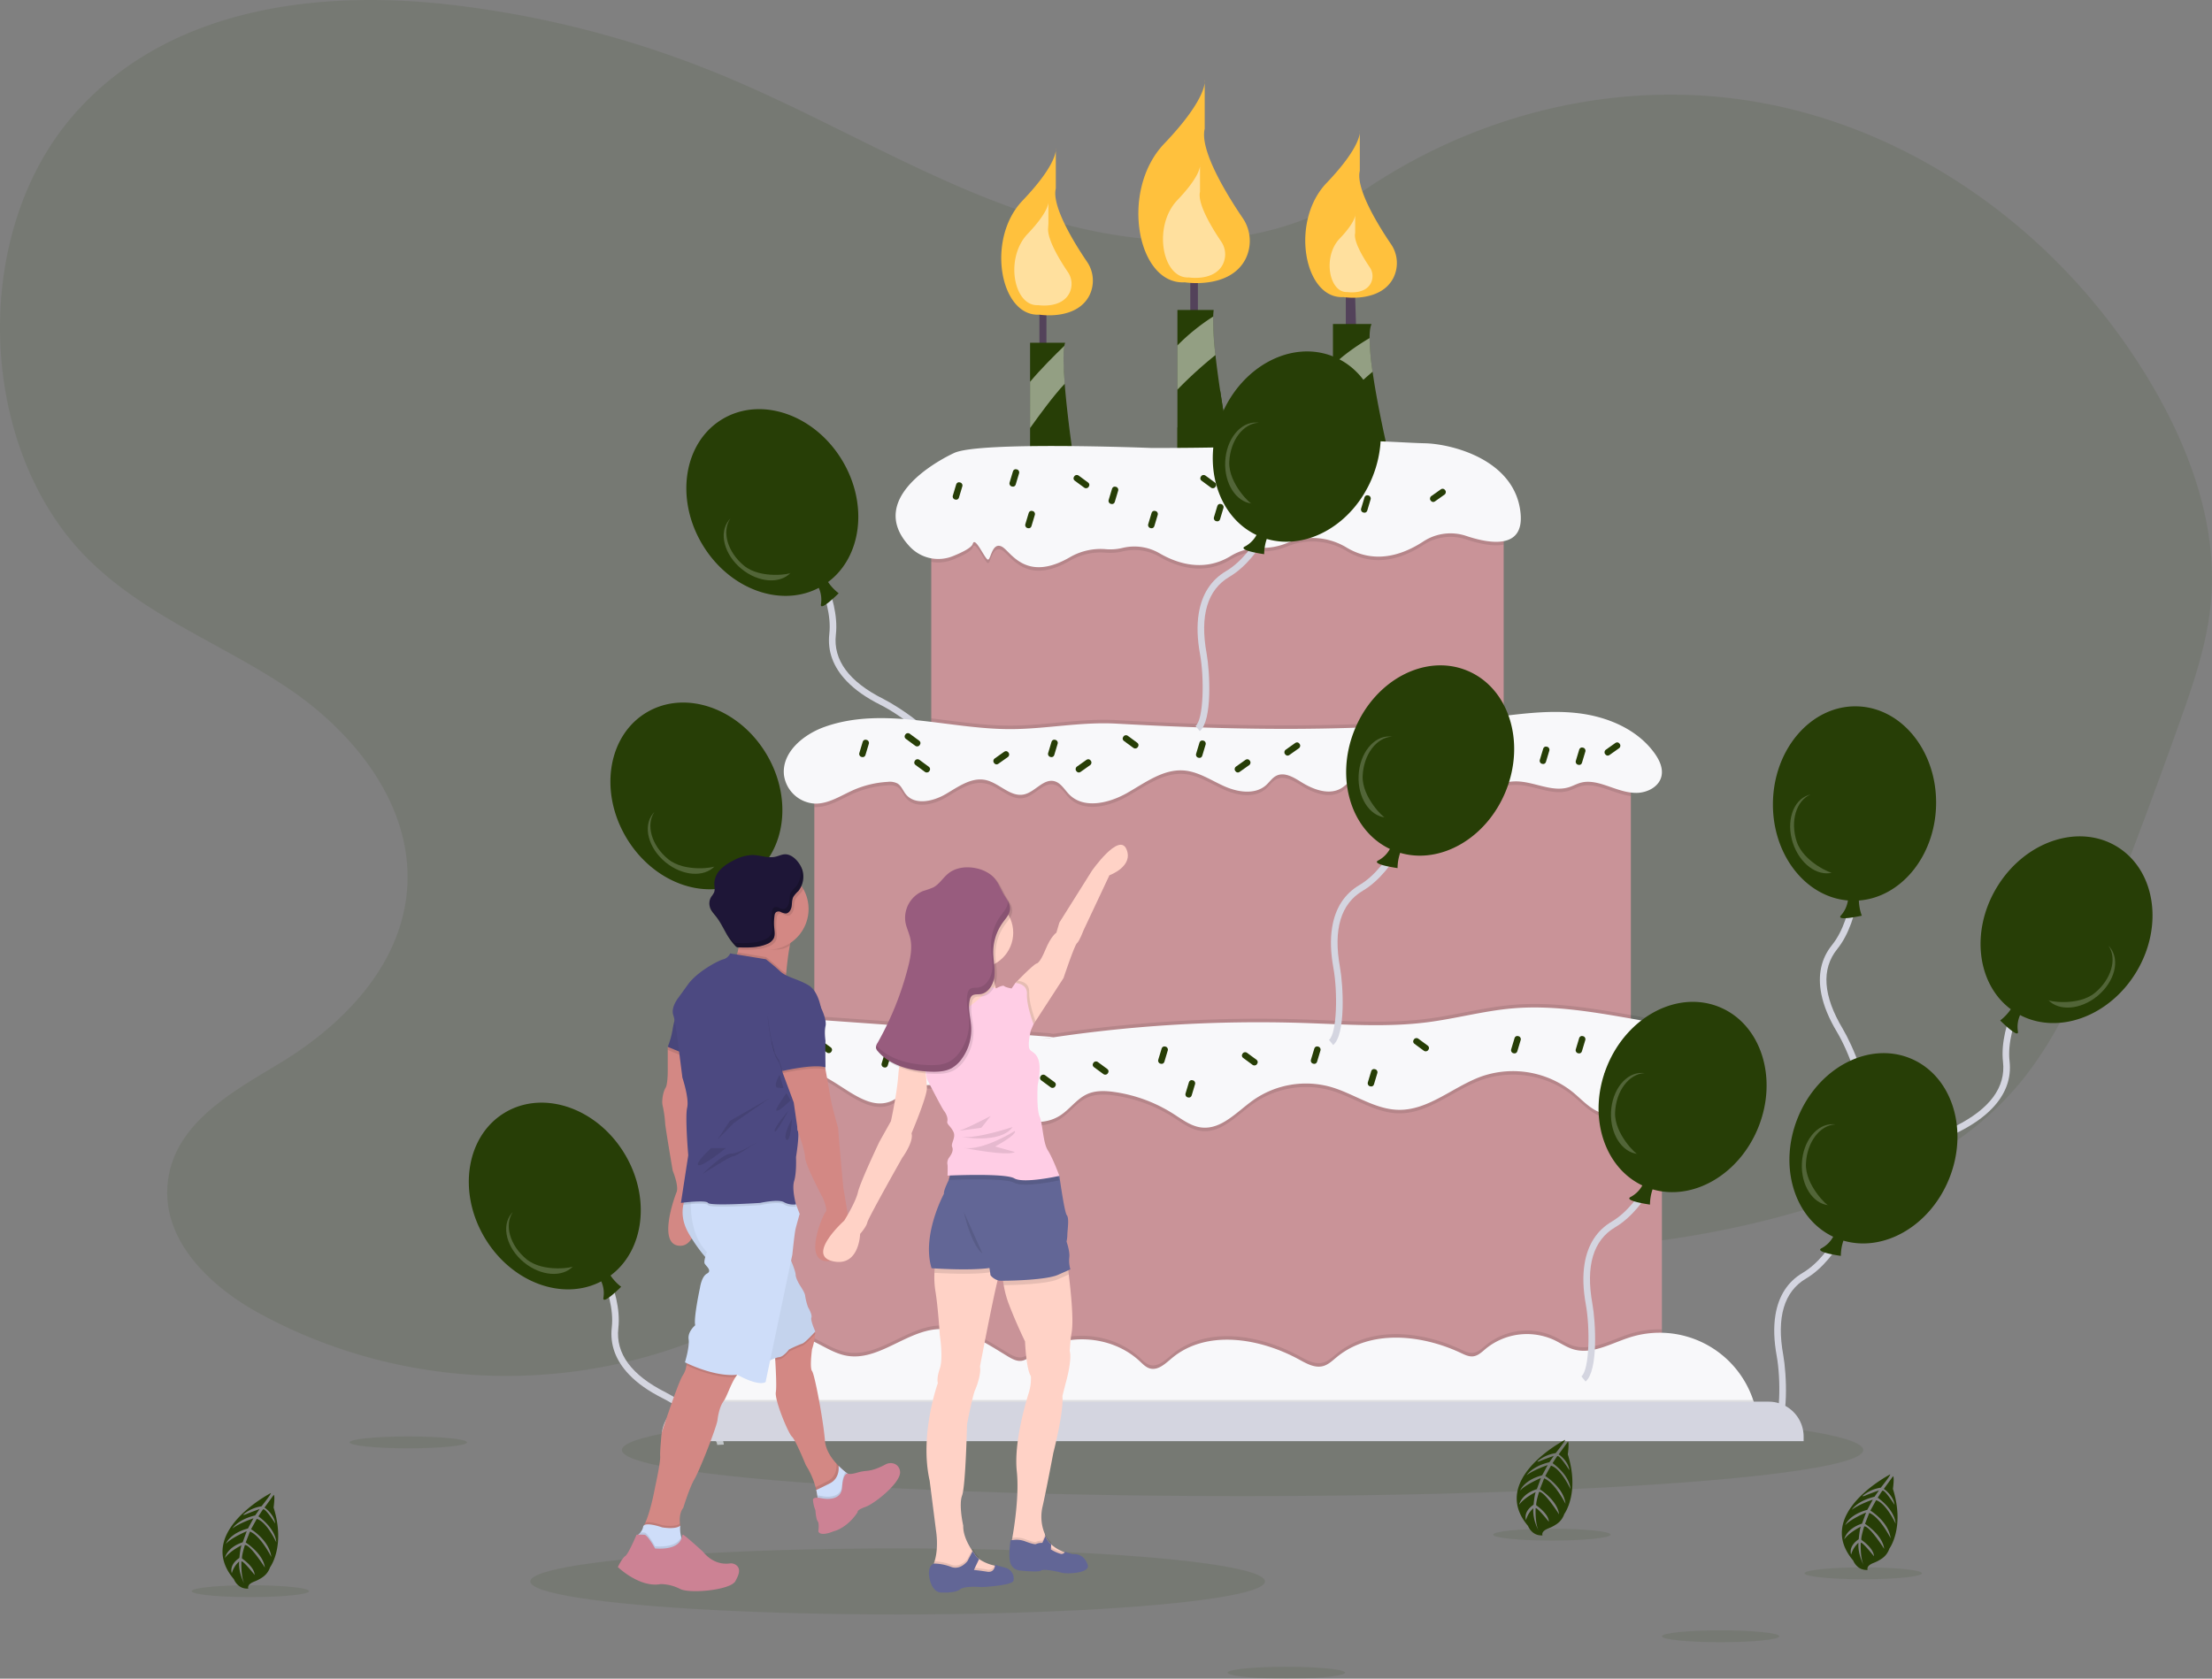 <svg id="b1da7443-2b43-4a55-9b6b-835488f8f109" data-name="Layer 1" xmlns="http://www.w3.org/2000/svg" width="1077.87" height="818.139" viewBox="0 0 1077.87 818.139"><rect x="0" y="0" width="1077.87" height="818.139" fill="#808080" stroke="none"/><title>Birthday cake</title><path d="M724.889,132.773C678.637,165.157,618.647,163.061,566.076,146.213S465.219,99.367,413.99,78.046A494.187,494.187,0,0,0,280.381,43.212c-65.277-7.468-138.178,1.629-183.663,53.981C46.067,155.489,49.956,260.64,104.742,314.161c27.865,27.222,64.354,40.58,96.176,61.836s61.278,56.545,58.568,97.57c-2.509,37.979-31.677,67.12-61.86,85.404-23.33,14.132-52.065,29.566-54.877,58.835-2.721,28.321,21.438,50.512,44.508,63.133,75.262,41.172,167.99,40.776,242.964-1.038,26.751-14.919,51.338-34.756,79.391-46.384,73.65-30.527,154.808.204,232.796,11.44A465.439,465.439,0,0,0,940.41,630.544c38.623-11.408,77.389-28.848,104.522-61.338,19.565-23.429,31.754-53.077,43.198-82.357q18.304-46.837,35.189-94.334c6.757-19.008,13.406-38.385,15.151-58.72,3.163-36.856-10.159-73.281-28.301-104.385C1067.098,155.568,994.559,103.644,916.041,90.453s-161.713,12.571-222.643,68.942" transform="translate(-61.065 -40.93)" fill="#273e06" opacity="0.1"/><path d="M969.203,578.98l-2.788-1.612c2.606-4.506-4.388-23.686-10.162-33.344-4.006-6.701-6.518-12.792-7.682-18.623-1.853-9.284-.093-17.334,5.232-23.925,11.047-13.674,10.952-39.778,10.949-40.04l3.22-.029c.01,1.117.113,27.514-11.665,42.093-7.829,9.691-6.917,22.769,2.709,38.873C963.554,549.961,973.245,571.993,969.203,578.98Z" transform="translate(-61.065 -40.93)" fill="#d4d5e0"/><path d="M1004.477,433.66c.731-26.153-16.468-47.851-38.415-48.464s-40.331,20.091-41.061,46.244c-.709,25.393,15.484,46.584,36.514,48.356a13.887,13.887,0,0,1-3.258,7.15c-3.188,3.256,10.028.28,10.028.28a23.479,23.479,0,0,1-1.425-7.404C987.254,478.312,1003.785,458.432,1004.477,433.66Z" transform="translate(-61.065 -40.93)" fill="#273e06"/><path d="M936.574,451.12c-3.25-9.952-.253-19.945,6.689-22.945-.321.073-.641.16-.958.263-7.599,2.482-11.01,12.913-7.618,23.298,3.293,10.084,11.788,16.417,19.235,14.505C954.073,467.031,939.861,461.187,936.574,451.12Z" transform="translate(-61.065 -40.93)" fill="#fff" opacity="0.2"/><path d="M985.7,615.216l3.217.136c.219-5.2,16.414-17.63,26.469-22.681,6.976-3.504,12.366-7.295,16.477-11.591,6.546-6.839,9.381-14.576,8.426-22.996-1.982-17.467,12.108-39.441,12.25-39.661l-2.701-1.752c-.608.937-14.862,23.155-12.748,41.777,1.405,12.378-6.383,22.925-23.148,31.346C1006.041,593.761,986.041,607.15,985.7,615.216Z" transform="translate(-61.065 -40.93)" fill="#d4d5e0"/><path d="M1033.929,473.666c13.419-22.459,39.577-31.537,58.424-20.276s23.248,38.597,9.828,61.057c-13.029,21.807-38.067,30.997-56.762,21.205a13.887,13.887,0,0,0-1.088,7.782c.943,4.459-8.612-5.145-8.612-5.145a23.479,23.479,0,0,0,5.176-5.483C1024.497,520.586,1021.218,494.94,1033.929,473.666Z" transform="translate(-61.065 -40.93)" fill="#273e06"/><path d="M1081.854,524.842c8.084-6.653,10.918-16.693,6.67-22.951.232.234.455.478.667.736,5.08,6.172,2.36,16.804-6.076,23.747-8.191,6.741-18.757,7.525-24.014,1.916C1058.549,528.875,1073.677,531.572,1081.854,524.842Z" transform="translate(-61.065 -40.93)" fill="#fff" opacity="0.2"/><path d="M413.762,745.008l-3.217.136c-.219-5.2-16.414-17.63-26.469-22.681-6.976-3.504-12.366-7.295-16.477-11.591-6.546-6.839-9.381-14.576-8.426-22.996,1.982-17.467-12.108-39.441-12.25-39.661l2.701-1.752c.608.937,14.862,23.155,12.748,41.777-1.405,12.378,6.383,22.925,23.148,31.346C393.421,723.554,413.422,736.943,413.762,745.008Z" transform="translate(-61.065 -40.93)" fill="#d4d5e0"/><path d="M365.533,603.458c-13.419-22.459-39.577-31.537-58.424-20.276s-23.248,38.597-9.828,61.057c13.029,21.807,38.067,30.997,56.762,21.205a13.887,13.887,0,0,1,1.088,7.782c-.943,4.459,8.612-5.145,8.612-5.145a23.479,23.479,0,0,1-5.176-5.483C374.965,650.378,378.244,624.732,365.533,603.458Z" transform="translate(-61.065 -40.93)" fill="#273e06"/><path d="M317.609,654.634c-8.084-6.653-10.918-16.693-6.67-22.951-.232.234-.455.478-.667.736-5.08,6.172-2.36,16.804,6.076,23.747,8.191,6.741,18.757,7.525,24.014,1.916C340.914,658.668,325.785,661.364,317.609,654.634Z" transform="translate(-61.065 -40.93)" fill="#fff" opacity="0.2"/><path d="M519.762,407.008l-3.217.136c-.219-5.2-16.414-17.63-26.469-22.681-6.976-3.504-12.366-7.295-16.477-11.591-6.546-6.839-9.381-14.576-8.426-22.996,1.982-17.467-12.108-39.441-12.25-39.661l2.701-1.752c.608.937,14.862,23.155,12.748,41.777-1.405,12.378,6.383,22.925,23.148,31.346C499.421,385.554,519.422,398.943,519.762,407.008Z" transform="translate(-61.065 -40.93)" fill="#d4d5e0"/><path d="M471.533,265.458c-13.419-22.459-39.577-31.537-58.424-20.276s-23.248,38.597-9.828,61.057c13.029,21.807,38.067,30.997,56.762,21.205a13.887,13.887,0,0,1,1.088,7.782c-.943,4.459,8.612-5.145,8.612-5.145a23.479,23.479,0,0,1-5.176-5.483C480.965,312.378,484.244,286.732,471.533,265.458Z" transform="translate(-61.065 -40.93)" fill="#273e06"/><path d="M423.609,316.634c-8.084-6.653-10.918-16.693-6.67-22.951-.232.234-.455.478-.667.736-5.08,6.172-2.36,16.804,6.076,23.747,8.191,6.741,18.757,7.525,24.014,1.916C446.914,320.668,431.785,323.364,423.609,316.634Z" transform="translate(-61.065 -40.93)" fill="#fff" opacity="0.2"/><path d="M482.762,550.008l-3.217.136c-.219-5.2-16.414-17.63-26.469-22.681-6.976-3.504-12.366-7.295-16.477-11.591-6.546-6.839-9.381-14.576-8.426-22.996,1.982-17.467-12.108-39.441-12.25-39.661l2.701-1.752c.608.937,14.862,23.155,12.748,41.777-1.405,12.378,6.383,22.925,23.148,31.346C462.421,528.554,482.422,541.943,482.762,550.008Z" transform="translate(-61.065 -40.93)" fill="#d4d5e0"/><path d="M434.533,408.458c-13.419-22.459-39.577-31.537-58.424-20.276s-23.248,38.597-9.828,61.057c13.029,21.807,38.067,30.997,56.762,21.205a13.887,13.887,0,0,1,1.088,7.782c-.943,4.459,8.612-5.145,8.612-5.145a23.479,23.479,0,0,1-5.176-5.483C443.965,455.378,447.244,429.732,434.533,408.458Z" transform="translate(-61.065 -40.93)" fill="#273e06"/><path d="M386.609,459.634c-8.084-6.653-10.918-16.693-6.67-22.951-.232.234-.455.478-.667.736-5.08,6.172-2.36,16.804,6.076,23.747,8.191,6.741,18.757,7.525,24.014,1.916C409.914,463.668,394.785,466.364,386.609,459.634Z" transform="translate(-61.065 -40.93)" fill="#fff" opacity="0.2"/><path d="M926.695,739.255l-2.044-2.489c4.023-3.303,4.213-23.717,2.201-34.788-1.396-7.681-1.608-14.267-.649-20.135,1.527-9.343,6.003-16.261,13.305-20.562C954.655,652.36,963.737,627.887,963.827,627.641l3.025,1.104c-.383,1.049-9.561,25.799-25.71,35.311-10.734,6.322-14.476,18.887-11.121,37.346C931.601,710.101,932.933,734.133,926.695,739.255Z" transform="translate(-61.065 -40.93)" fill="#d4d5e0"/><path d="M1010.777,615.592c9.873-24.229,1.394-50.587-18.939-58.871s-44.818,4.64-54.691,28.869c-9.586,23.525-1.87,49.055,17.197,58.102a13.887,13.887,0,0,1-5.563,5.55c-4.129,1.928,9.29,3.786,9.29,3.786a23.479,23.479,0,0,1,1.268-7.433C978.964,651.346,1001.425,638.542,1010.777,615.592Z" transform="translate(-61.065 -40.93)" fill="#273e06"/><path d="M941.068,608.082c.454-10.46,6.771-18.762,14.325-19.132-.326-.045-.656-.076-.989-.09-7.986-.346-14.844,8.221-15.318,19.136-.46,10.598,5.269,19.512,12.912,20.338C951.862,629.127,940.609,618.662,941.068,608.082Z" transform="translate(-61.065 -40.93)" fill="#fff" opacity="0.2"/><ellipse cx="605.483" cy="706.711" rx="302.444" ry="22.476" fill="#273e06" opacity="0.1"/><polygon points="580.006 121.167 580.006 156.496 583.71 156.496 583.71 119.458 580.006 121.167" fill="#53425a"/><polygon points="655.792 130.569 655.792 163.334 660.921 163.334 659.781 126.865 655.792 130.569" fill="#53425a"/><polygon points="509.919 136.837 506.5 140.541 506.5 172.451 509.919 172.451 509.919 136.837" fill="#53425a"/><path d="M585.229,271.785H563.006V207.971h17.095a8.56,8.56,0,0,0-.393,1.513c-.667,3.667-.462,10.582.162,18.505C581.357,246.981,585.229,271.785,585.229,271.785Z" transform="translate(-61.065 -40.93)" fill="#273e06"/><path d="M662.727,271.785l-27.924,3.419V192.013h17.667c-.12.94-.197,2.009-.239,3.197a140.553,140.553,0,0,0,1.103,18.778c.598,5.419,1.385,11.24,2.248,17.026.667,4.487,1.385,8.949,2.094,13.197C660.24,259.451,662.727,271.785,662.727,271.785Z" transform="translate(-61.065 -40.93)" fill="#273e06"/><path d="M737.943,263.238l-27.351,2.282v-66.669h18.804c-.667,1.419-.957,3.812-.966,6.855a122.576,122.576,0,0,0,1.47,16.419C732.567,240.801,737.943,263.238,737.943,263.238Z" transform="translate(-61.065 -40.93)" fill="#273e06"/><path d="M575.542,113.093s1.709,6.838-16.24,25.642-10.827,56.697,8.262,55.557c0,0,17.845,2.944,24.265-9.205a16.268,16.268,0,0,0-1.139-16.669c-5.899-8.687-17.276-26.943-15.148-35.666Z" transform="translate(-61.065 -40.93)" fill="#ffc13d"/><path d="M571.933,138.935s1.068,4.271-10.143,16.016-6.762,35.413,5.161,34.701c0,0,11.395,1.88,15.287-6.006a10.182,10.182,0,0,0-.855-10.174c-3.482-5.13-9.995-15.563-9.595-21.293.063-.896.146-1.79.146-2.687Z" transform="translate(-61.065 -40.93)" fill="#fff" opacity="0.5"/><path d="M723.679,104.517s1.709,6.838-16.24,25.642-10.827,56.697,8.262,55.557c0,0,17.845,2.944,24.265-9.205a16.268,16.268,0,0,0-1.139-16.669c-5.899-8.687-17.276-26.943-15.148-35.666Z" transform="translate(-61.065 -40.93)" fill="#ffc13d"/><path d="M721.414,145.274s.8,3.2-7.6,12.001-5.067,26.535,3.867,26.002c0,0,8.352,1.378,11.356-4.308a7.614,7.614,0,0,0-.533-7.802c-2.761-4.066-8.085-12.61-7.09-16.692Z" transform="translate(-61.065 -40.93)" fill="#fff" opacity="0.5"/><path d="M648.1,79.787s2.079,8.315-19.748,31.181-13.165,68.944,10.047,67.558c0,0,21.7,3.579,29.506-11.194a19.782,19.782,0,0,0-1.385-20.27c-7.173-10.563-21.008-32.762-18.42-43.37Z" transform="translate(-61.065 -40.93)" fill="#ffc13d"/><path d="M645.812,121.059s1.16,4.639-11.018,17.396-7.345,38.465,5.605,37.692c0,0,12.107,1.997,16.462-6.245a11.037,11.037,0,0,0-.773-11.309c-4.002-5.893-11.721-18.279-10.277-24.197Z" transform="translate(-61.065 -40.93)" fill="#fff" opacity="0.5"/><path d="M579.87,227.989c-5.222,5.496-12.436,15.334-16.864,21.565V227.006c4.881-5.881,11.872-12.864,16.701-17.522C579.041,213.151,579.246,220.065,579.87,227.989Z" transform="translate(-61.065 -40.93)" fill="#fff" opacity="0.5"/><path d="M653.334,213.988a199.173,199.173,0,0,0-18.531,16.855v-21.556a99.762,99.762,0,0,1,17.428-14.077A140.553,140.553,0,0,0,653.334,213.988Z" transform="translate(-61.065 -40.93)" fill="#fff" opacity="0.5"/><path d="M657.676,244.211c-6.864,6.017-16.308,14.573-22.873,20.539V249.323c6.855-6.308,15.24-13.573,20.778-18.308C656.248,235.502,656.966,239.963,657.676,244.211Z" transform="translate(-61.065 -40.93)" fill="#273e06"/><path d="M729.9,222.125c-6.59,5.522-14.231,13.112-19.308,18.334V218.963c5.393-5.368,12.547-10.111,17.838-13.257A122.576,122.576,0,0,0,729.9,222.125Z" transform="translate(-61.065 -40.93)" fill="#fff" opacity="0.5"/><rect x="453.794" y="246.24" width="278.924" height="127.645" fill="#c99398"/><path d="M793.783,287.17v19.214c-5.333,1.034-12.325-.564-18.18-2.521a24.17,24.17,0,0,0-20.907,2.633c-16.069,10.505-28.616,8.282-37.369,3.06a32.191,32.191,0,0,0-29.129-2.248,31.627,31.627,0,0,1-12.915,2.368,27.267,27.267,0,0,0-14.659,4.043c-13.197,7.992-26.351,3.368-34.617-1.462a24.4,24.4,0,0,0-17.898-2.581,25.785,25.785,0,0,1-7.949.65,29.825,29.825,0,0,0-17.556,3.786c-21.787,12.727-28.984-2.727-33.275-5-4.846-2.564-5.41,6.265-6.838,6.265s-6.265-11.676-7.41-7.693c-.53,1.872-5.017,4.12-9.633,5.983a19.218,19.218,0,0,1-10.59,1.094V287.17Z" transform="translate(-61.065 -40.93)" opacity="0.1"/><path d="M525.973,261.722s-45.714,20.4-21.32,45.891a18.997,18.997,0,0,0,20.798,4.343c4.612-1.859,9.099-4.107,9.634-5.979,1.14-3.989,5.983,7.693,7.408,7.693s1.994-8.832,6.838-6.268c4.29,2.271,11.486,17.731,33.27,4.998a29.881,29.881,0,0,1,17.564-3.784,25.574,25.574,0,0,0,7.943-.651,24.428,24.428,0,0,1,17.901,2.58c8.265,4.83,21.421,9.453,34.614,1.468a27.261,27.261,0,0,1,14.663-4.049,31.465,31.465,0,0,0,12.91-2.369,32.237,32.237,0,0,1,29.133,2.249c8.752,5.229,21.302,7.448,37.367-3.054a24.144,24.144,0,0,1,20.903-2.639c11.684,3.914,27.919,6.41,26.447-10.703C799.766,264.95,768.426,257.257,755.32,256.973s-34.759-2.564-59.261,0-74.361,2.279-74.361,2.279S537.977,255.928,525.973,261.722Z" transform="translate(-61.065 -40.93)" fill="#f8f8fa"/><rect x="396.809" y="373.885" width="397.877" height="156.27" fill="#c99398"/><path d="M793.783,388.156v26.659H638.675q-.398-.051-.795-.077a20.868,20.868,0,0,0-3.94.077H514.859v-23.77c12.975,1.581,26.061,3.59,38.959,3.539,17.12-.077,34.035-3.633,51.19-2.675,59.976,3.333,121.047,4.325,180.784-2.778C788.449,388.815,791.116,388.481,793.783,388.156Z" transform="translate(-61.065 -40.93)" opacity="0.1"/><path d="M855.751,414.815v14.094c-4.325-.547-8.487-2.274-12.667-3.641-3.769-1.231-7.846-2.188-11.676-1.171-2.017.538-3.855,1.598-5.846,2.214-8.325,2.598-17.009-2.812-25.736-2.846-8.65-.034-16.385,5.18-24.83,7.077-13.052,2.932-26.394-2.214-38.899-6.983-5.06-1.923-10.923-3.761-15.65-1.128-2.077,1.154-3.641,3.051-5.667,4.299-5.923,3.658-13.676.803-19.582-2.889-3.735-2.333-8.257-5.077-12.197-3.111-2.034,1.009-3.308,3.051-4.992,4.564-5.334,4.778-13.727,3.496-20.266.59-6.53-2.906-12.735-7.197-19.864-7.727-10.052-.761-18.855,6.017-27.625,10.983s-20.932,7.906-28.086.795c-2.368-2.351-4.12-5.752-7.359-6.564-5.359-1.333-9.385,5.299-14.787,6.462-6.658,1.436-12.077-5.65-18.753-7.043-6.906-1.444-13.334,3.359-19.428,6.906s-14.949,5.547-19.368.051c-1.41-1.752-2.18-4.111-4.111-5.274a8.24,8.24,0,0,0-4.752-.761,48.29,48.29,0,0,0-16.761,4.009c-6.086,2.684-11.975,6.71-18.616,6.581-.12,0-.239-.009-.359-.017V414.815Z" transform="translate(-61.065 -40.93)" opacity="0.1"/><path d="M553.814,396.293c-30.52.129-62.043-11.314-90.817-1.137-10.441,3.692-21.029,12.429-19.928,23.449a16.082,16.082,0,0,0,15.162,13.991c6.646.128,12.533-3.901,18.616-6.582a48.239,48.239,0,0,1,16.767-4.013,8.289,8.289,0,0,1,4.753.767c1.928,1.157,2.7,3.522,4.109,5.274,4.421,5.495,13.27,3.495,19.365-.053s12.526-8.353,19.43-6.911c6.67,1.394,12.09,8.483,18.751,7.046,5.4-1.164,9.425-7.792,14.786-6.458,3.244.807,4.993,4.207,7.364,6.564,7.148,7.107,19.312,4.169,28.082-.799s17.572-11.742,27.623-10.987c7.133.536,13.333,4.828,19.87,7.732s14.933,4.184,20.26-.589c1.689-1.513,2.963-3.56,4.993-4.571,3.939-1.959,8.463.784,12.194,3.115,5.908,3.691,13.662,6.548,19.589,2.887,2.019-1.247,3.588-3.144,5.661-4.298,4.728-2.633,10.596-.796,15.652,1.133,12.501,4.767,25.85,9.914,38.903,6.978,8.437-1.897,16.179-7.106,24.827-7.074,8.723.032,17.408,5.444,25.736,2.848,1.989-.62,3.827-1.677,5.841-2.213,3.836-1.022,7.907-.066,11.68,1.168,5.006,1.637,9.991,3.792,15.258,3.808s11.028-2.86,12.288-7.974c.965-3.915-.915-7.973-3.259-11.253-8.515-11.91-23.279-18.04-37.829-19.669s-29.212.644-43.751,2.372c-59.739,7.098-120.811,6.11-180.782,2.775C587.855,392.664,570.937,396.22,553.814,396.293Z" transform="translate(-61.065 -40.93)" fill="#f8f8fa"/><rect x="369.885" y="516.052" width="439.938" height="181.203" fill="#c99398"/><path d="M872.837,552.017a519.324,519.324,0,0,1-66.729,9.915,45.844,45.844,0,0,0-22.514,1.718c-.137.043-.274.085-.41.137-13.864,4.906-25.796,16.539-40.497,16.351-11.735-.154-21.881-7.906-33.155-11.154a42.231,42.231,0,0,0-9.898-1.615,43.425,43.425,0,0,0-6.829.188c-13.633.359-27.266.504-40.899.222-20.001-.402-39.959-1.727-59.917-3.043q-32.001-2.115-64.002-4.231-30.104-1.987-60.216-3.975-7.385-.487-14.787-.983c-5.308-.35-9.248.795-11.394-3.949-2.547-5.675-.299-11.325,2.821-16.266,2.684.051,5.376.239,8.052.427q60.976,4.295,121.927,8.889l-6.248,1.103A682.061,682.061,0,0,1,696.506,537.811c20.043.658,40.198,2.197,60.096-.359,13.983-1.795,27.685-5.59,41.736-6.778,19.3-1.633,38.642,1.701,57.737,5.026a116.104,116.104,0,0,1,11.932,2.53C869.025,543.119,870.162,547.999,872.837,552.017Z" transform="translate(-61.065 -40.93)" opacity="0.1"/><path d="M870.888,556.983v17.035c-5.487-.812-10.864-1.615-14.197,2.282-1.564,1.838-2.171,4.333-3.692,6.214-3.137,3.872-9.265,3.863-13.744,1.667-4.47-2.197-7.881-6.043-11.735-9.205a46.661,46.661,0,0,0-44.335-7.77c-13.864,4.906-25.796,16.539-40.497,16.351-11.735-.154-21.881-7.906-33.155-11.154a44.79,44.79,0,0,0-37.779,6.419c-7.983,5.667-15.522,14.462-25.24,13.342-5.094-.59-9.376-3.906-13.701-6.667a72.9,72.9,0,0,0-28.693-10.633c-4.453-.632-9.18-.821-13.282,1.026-5.171,2.333-8.513,7.487-13.317,10.513-11.154,7.017-25.616.684-37.112-5.752-11.505-6.436-25.736-13.026-37.129-6.41-2.684,1.556-4.983,3.778-7.821,5.026C479.43,586.3,463.695,559.196,447.25,565.188c-3.71,1.35-6.667,4.265-10.317,5.769a12.368,12.368,0,0,1-5.983.838V556.983Z" transform="translate(-61.065 -40.93)" opacity="0.1"/><path d="M574.395,546.355q-60.955-4.587-121.93-8.885c-7.058-.498-14.298-.974-21.081,1.041s-13.122,7.081-14.572,14.007c-2.194,10.47,10.231,20.798,20.124,16.727,3.651-1.502,6.607-4.42,10.317-5.77,16.442-5.984,32.18,21.113,48.201,14.077,2.841-1.248,5.138-3.462,7.821-5.02,11.397-6.618,25.628-.024,37.129,6.412s25.962,12.762,37.118,5.746c4.805-3.022,8.141-8.176,13.316-10.508,4.104-1.85,8.825-1.663,13.281-1.025a72.775,72.775,0,0,1,28.696,10.633c4.324,2.756,8.607,6.071,13.7,6.66,9.719,1.125,17.26-7.676,25.237-13.34a44.82,44.82,0,0,1,37.781-6.422c11.272,3.25,21.421,11.004,33.152,11.157,14.703.191,26.636-11.442,40.496-16.352a46.685,46.685,0,0,1,44.34,7.772c3.854,3.165,7.26,7.005,11.736,9.204s10.604,2.208,13.744-1.666c1.521-1.876,2.122-4.377,3.692-6.213,6.417-7.503,20.392,2.412,28.172-3.665a10.653,10.653,0,0,0,3.561-5.863c1.95-7.774-2.933-15.968-9.622-20.384s-14.837-5.889-22.733-7.265c-19.087-3.326-38.429-6.665-57.735-5.032-14.05,1.189-27.751,4.989-41.737,6.784-19.894,2.553-40.049,1.016-60.095.359a682.053,682.053,0,0,0-128.365,7.936" transform="translate(-61.065 -40.93)" fill="#f8f8fa"/><path d="M870.888,688.85v42.574q-25.257,1.295-50.523,2.573c-27.197,1.385-54.421,2.769-81.644,2.239-23.009-.453-45.967-2.265-68.968-2.983-48.361-1.504-96.858,1.872-145.082-2-15.436-1.239-30.822-3.214-46.284-4.094a340.601,340.601,0,0,0-47.437.684V687.731a37.314,37.314,0,0,1,4.368-.103,55.849,55.849,0,0,1,22.026,5.325c5.393,2.556,10.505,6.026,16.385,7.043,15.3,2.641,28.591-11.812,44.078-12.966,12.471-.923,23.676,6.812,34.377,13.283,2.06,1.239,4.351,2.487,6.718,2.137,1.983-.291,3.615-1.65,5.231-2.838,15.265-11.265,38.523-9.898,52.352,3.086,1.504,1.402,3,2.983,4.983,3.504,3.923,1.043,7.445-2.359,10.556-4.974,16.855-14.214,42.83-9.941,62.173.658,3.581,1.957,7.547,4.188,11.505,3.163,2.65-.684,4.692-2.718,6.812-4.453,16.471-13.513,41.241-11,60.515-1.915,1.863.88,3.829,1.829,5.872,1.598,2.453-.291,4.333-2.18,6.222-3.761a31.736,31.736,0,0,1,33.377-4.137c3.043,1.462,5.863,3.436,9.094,4.428,9.205,2.812,18.556-2.906,27.745-5.804A47.67,47.67,0,0,1,870.888,688.85Z" transform="translate(-61.065 -40.93)" opacity="0.1"/><path d="M917.249,730.775q-48.438,2.475-96.884,4.932c-27.197,1.385-54.421,2.769-81.644,2.239-23.009-.453-45.967-2.265-68.968-2.983-48.361-1.504-96.858,1.872-145.082-2-15.436-1.239-30.822-3.214-46.284-4.094a344.331,344.331,0,0,0-52.19,1.103c-3.71.35-9.419,2.205-13.009,1.479-3.872-.786-2.393-1.231-1.128-4.898a32.436,32.436,0,0,0,.957-3.325c1.06-4.487,1.256-9.017,1.692-13.676.564-5.949,1.436-12.496,6.359-16.539,3.872-3.188,9.231-3.838,14.248-3.675a55.849,55.849,0,0,1,22.026,5.325c5.393,2.556,10.505,6.026,16.385,7.043,15.3,2.641,28.591-11.812,44.078-12.966,12.471-.923,23.676,6.812,34.377,13.283,2.06,1.239,4.351,2.487,6.718,2.137,1.983-.291,3.615-1.65,5.231-2.838,15.265-11.265,38.523-9.898,52.352,3.086,1.504,1.402,3,2.983,4.983,3.504,3.923,1.043,7.445-2.359,10.556-4.974,16.855-14.214,42.83-9.941,62.173.658,3.581,1.957,7.547,4.188,11.505,3.163,2.65-.684,4.692-2.718,6.812-4.453,16.471-13.513,41.241-11,60.515-1.915,1.863.88,3.829,1.829,5.872,1.598,2.453-.291,4.333-2.18,6.222-3.761a31.736,31.736,0,0,1,33.377-4.137c3.043,1.462,5.863,3.436,9.094,4.428,9.205,2.812,18.556-2.906,27.745-5.804a48.037,48.037,0,0,1,60.002,30.514A45.82,45.82,0,0,1,917.249,730.775Z" transform="translate(-61.065 -40.93)" fill="#f8f8fa"/><path d="M917.249,730.775q-48.438,2.475-96.884,4.932c-27.197,1.385-54.421,2.769-81.644,2.239-23.009-.453-45.967-2.265-68.968-2.983-48.361-1.504-96.858,1.872-145.082-2-15.436-1.239-30.822-3.214-46.284-4.094a344.331,344.331,0,0,0-52.19,1.103c-3.71.35-9.419,2.205-13.009,1.479-3.872-.786-2.393-1.231-1.128-4.898a32.436,32.436,0,0,0,.957-3.325H915.343A45.82,45.82,0,0,1,917.249,730.775Z" transform="translate(-61.065 -40.93)" opacity="0.1"/><path d="M339.482,683.152H861.843a17.034,17.034,0,0,1,17.034,17.034v2.198a0,0,0,0,1,0,0H322.448a0,0,0,0,1,0,0v-2.198A17.034,17.034,0,0,1,339.482,683.152Z" fill="#d4d5e0"/><rect x="526.108" y="275.902" width="3.134" height="8.658" rx="1.388" transform="translate(41.817 -180.843) rotate(16.713)" fill="#273e06"/><rect x="480.544" y="401.37" width="3.134" height="8.658" rx="1.388" transform="translate(75.975 -162.439) rotate(16.713)" fill="#273e06"/><rect x="431.745" y="546.651" width="3.134" height="8.658" rx="1.388" transform="translate(115.694 -142.268) rotate(16.713)" fill="#273e06"/><rect x="553.762" y="556.301" width="3.134" height="8.658" rx="1.388" transform="translate(123.623 -176.951) rotate(16.713)" fill="#273e06"/><rect x="626.21" y="550.864" width="3.134" height="8.658" rx="1.388" transform="translate(125.12 -198.015) rotate(16.713)" fill="#273e06"/><rect x="728.333" y="561.886" width="3.134" height="8.658" rx="1.388" transform="translate(132.604 -226.918) rotate(16.713)" fill="#273e06"/><rect x="798.179" y="545.779" width="3.134" height="8.658" rx="1.388" transform="translate(130.923 -247.686) rotate(16.713)" fill="#273e06"/><rect x="491.421" y="552.654" width="3.134" height="8.658" rx="1.388" transform="translate(119.941 -159.176) rotate(16.713)" fill="#273e06"/><rect x="639.504" y="567.289" width="3.134" height="8.658" rx="1.388" transform="translate(130.405 -201.144) rotate(16.713)" fill="#273e06"/><rect x="700.609" y="550.864" width="3.134" height="8.658" rx="1.388" transform="translate(128.263 -219.411) rotate(16.713)" fill="#273e06"/><rect x="829.661" y="545.779" width="3.134" height="8.658" rx="1.388" transform="translate(132.253 -256.739) rotate(16.713)" fill="#273e06"/><rect x="686.297" y="274.175" width="3.134" height="8.658" rx="1.388" transform="translate(-5.055 626.779) rotate(-53.674)" fill="#273e06"/><rect x="648.246" y="271.332" width="3.134" height="8.658" rx="1.388" transform="translate(-18.275 594.964) rotate(-53.674)" fill="#273e06"/><rect x="586.462" y="271.332" width="3.134" height="8.658" rx="1.388" transform="translate(-43.46 545.187) rotate(-53.674)" fill="#273e06"/><rect x="504.157" y="397.157" width="3.134" height="8.658" rx="1.388" transform="translate(-178.382 530.166) rotate(-53.674)" fill="#273e06"/><rect x="508.85" y="409.869" width="3.134" height="8.658" rx="1.388" transform="translate(-186.71 539.129) rotate(-53.674)" fill="#273e06"/><rect x="610.416" y="398.166" width="3.134" height="8.658" rx="1.388" transform="translate(-135.881 616.186) rotate(-53.674)" fill="#273e06"/><rect x="570.128" y="563.597" width="3.134" height="8.658" rx="1.388" transform="translate(-285.585 651.162) rotate(-53.674)" fill="#273e06"/><rect x="720.419" y="404.72" width="3.134" height="8.658" rx="1.388" transform="translate(-96.322 707.482) rotate(-53.674)" fill="#273e06"/><rect x="765.66" y="410.723" width="3.134" height="8.658" rx="1.388" transform="translate(-82.717 746.379) rotate(-53.674)" fill="#273e06"/><rect x="751.971" y="545.779" width="3.134" height="8.658" rx="1.388" transform="translate(-197.107 790.401) rotate(-53.674)" fill="#273e06"/><rect x="845.209" y="561.855" width="3.134" height="8.658" rx="1.388" transform="translate(-172.052 872.072) rotate(-53.674)" fill="#273e06"/><rect x="528.977" y="552.654" width="3.134" height="8.658" rx="1.388" transform="translate(-293.542 613.547) rotate(-53.674)" fill="#273e06"/><rect x="461.086" y="546.651" width="3.134" height="8.658" rx="1.388" transform="translate(-316.38 556.402) rotate(-53.674)" fill="#273e06"/><rect x="595.811" y="557.156" width="3.134" height="8.658" rx="1.388" transform="translate(-269.926 669.227) rotate(-53.674)" fill="#273e06"/><rect x="668.504" y="552.654" width="3.134" height="8.658" rx="1.388" transform="translate(-236.668 725.958) rotate(-53.674)" fill="#273e06"/><rect x="760.164" y="278.029" width="3.134" height="8.658" rx="1.388" transform="translate(490.625 -543.329) rotate(54.677)" fill="#273e06"/><rect x="679.987" y="289.824" width="3.134" height="8.658" rx="1.388" transform="translate(466.428 -472.936) rotate(54.677)" fill="#273e06"/><rect x="547.392" y="405.926" width="3.134" height="8.658" rx="1.388" transform="translate(505.226 -315.777) rotate(54.677)" fill="#273e06"/><rect x="587.483" y="409.869" width="3.134" height="8.658" rx="1.388" transform="translate(525.354 -346.824) rotate(54.677)" fill="#273e06"/><rect x="664.981" y="409.869" width="3.134" height="8.658" rx="1.388" transform="translate(558.044 -410.056) rotate(54.677)" fill="#273e06"/><rect x="689.209" y="401.648" width="3.134" height="8.658" rx="1.388" transform="translate(561.556 -433.291) rotate(54.677)" fill="#273e06"/><rect x="746.553" y="404.72" width="3.134" height="8.658" rx="1.388" transform="translate(588.252 -478.783) rotate(54.677)" fill="#273e06"/><rect x="788.395" y="398.166" width="3.134" height="8.658" rx="1.388" transform="translate(600.554 -515.687) rotate(54.677)" fill="#273e06"/><rect x="845.209" y="401.648" width="3.134" height="8.658" rx="1.388" transform="translate(627.36 -560.573) rotate(54.677)" fill="#273e06"/><rect x="670.866" y="269.541" width="3.134" height="8.658" rx="1.388" transform="translate(46.103 -222.742) rotate(16.713)" fill="#273e06"/><rect x="717.854" y="267.456" width="3.134" height="8.658" rx="1.388" transform="translate(47.488 -236.343) rotate(16.713)" fill="#273e06"/><rect x="653.346" y="286.454" width="3.134" height="8.658" rx="1.388" transform="translate(50.227 -216.989) rotate(16.713)" fill="#273e06"/><rect x="561.439" y="289.824" width="3.134" height="8.658" rx="1.388" transform="translate(47.313 -190.415) rotate(16.713)" fill="#273e06"/><rect x="725.062" y="282.242" width="3.134" height="8.658" rx="1.388" transform="translate(52.045 -237.792) rotate(16.713)" fill="#273e06"/><rect x="553.762" y="269.541" width="3.134" height="8.658" rx="1.388" transform="translate(41.156 -189.065) rotate(16.713)" fill="#273e06"/><rect x="602.039" y="278.029" width="3.134" height="8.658" rx="1.388" transform="translate(45.636 -202.59) rotate(16.713)" fill="#273e06"/><rect x="572.55" y="401.37" width="3.134" height="8.658" rx="1.388" transform="translate(79.861 -188.899) rotate(16.713)" fill="#273e06"/><rect x="644.673" y="401.37" width="3.134" height="8.658" rx="1.388" transform="matrix(0.958, 0.288, -0.288, 0.958, 82.908, -209.64)" fill="#273e06"/><rect x="812.136" y="404.72" width="3.134" height="8.658" rx="1.388" transform="translate(90.946 -257.658) rotate(16.713)" fill="#273e06"/><rect x="829.661" y="404.72" width="3.134" height="8.658" rx="1.388" transform="matrix(0.958, 0.288, -0.288, 0.958, 91.686, -262.698)" fill="#273e06"/><rect x="621.312" y="289.824" width="3.134" height="8.658" rx="1.388" transform="translate(49.842 -207.634) rotate(16.713)" fill="#273e06"/><ellipse cx="437.419" cy="770.766" rx="179" ry="16.1" fill="#273e06" opacity="0.1"/><ellipse cx="198.972" cy="702.989" rx="28.598" ry="2.897" fill="#273e06" opacity="0.1"/><ellipse cx="122" cy="775.507" rx="28.598" ry="2.897" fill="#273e06" opacity="0.1"/><ellipse cx="907.927" cy="766.806" rx="28.598" ry="2.897" fill="#273e06" opacity="0.1"/><ellipse cx="838.421" cy="797.495" rx="28.598" ry="2.897" fill="#273e06" opacity="0.1"/><ellipse cx="756.208" cy="747.959" rx="28.598" ry="2.897" fill="#273e06" opacity="0.1"/><ellipse cx="626.8" cy="815.242" rx="28.598" ry="2.897" fill="#273e06" opacity="0.1"/><path d="M601.666,467.523l-12.728,27.064s-1.875,5.078-3.086,6.021c-1.2.943-6.557,17.014-6.557,17.014l-13.66,21.053v.011l-.932,1.436-5.357-1.479-3.75-14.035.225-4.071.032-.514s8.443-8.828,10.318-9.503c0,0,1.468.171,4.286-6.675,2.818-6.857,5.357-8.325,5.357-8.325l1.468-4.961,15.814-25.178s13.253-19.007,16.864-10.575C613.58,463.238,601.666,467.523,601.666,467.523Z" transform="translate(-61.065 -40.93)" fill="#ffd2c6"/><path d="M447.695,495.969a18.518,18.518,0,0,0-1.478,4.521c-.086.396-.171.814-.268,1.243-.879,4.511-1.479,10.189-1.779,13.478-.15,1.661-.225,2.721-.225,2.721s-31.97-2.143-26.431-7.5a11.834,11.834,0,0,0,2.925-5.314q.241-.852.418-1.736a29.667,29.667,0,0,0,.504-4.05c.021-.343.032-.686.043-1.029a42.486,42.486,0,0,0-.321-6.621s10.403-.064,18.235.836C444.588,493.13,448.702,494.169,447.695,495.969Z" transform="translate(-61.065 -40.93)" fill="#d38884"/><path d="M548.782,659.754a2.941,2.941,0,0,1-.429,1.296c-1.468,2.143-9.771,45.931-9.771,45.931.664,2.957-1.2,8.85-2.411,11.528s-3.889,16.607-3.889,16.607-.664,29.999-2.4,34.681c-1.746,4.682.557,14.732.557,14.732-.171,4.618,2.604,9.503,4.253,11.989.118.161.225.321.321.461.536.771.889,1.211.889,1.211a7.125,7.125,0,0,0,1.875,2.314c.118.096.246.193.375.289a21.463,21.463,0,0,0,7.511,3.171c.086.021.171.032.257.054,1.071.236,1.768.332,1.768.332l.664,3.621-7.093,1.468-13.521.932s-15.942,1.211-12.321-5.893a12.434,12.434,0,0,0,.654-1.5h.011c.129-.343.257-.696.364-1.061,2.175-6.825.707-15.117.707-15.117l-3.086-24.235c-5.078-22.499,4.007-47.549,4.007-47.549s-.793-2.004.954-7.093,0-16.2,0-16.2-.932-14.335-2.143-21.428a43.188,43.188,0,0,1-.482-9.021,45.531,45.531,0,0,1,.482-5.282l30.535-4.05S549.146,656.925,548.782,659.754Z" transform="translate(-61.065 -40.93)" fill="#ffd2c6"/><path d="M548.353,807.971l-7.093,1.468-13.521.932s-15.942,1.211-12.321-5.893a12.434,12.434,0,0,0,.654-1.5h.011c.129-.343.257-.696.364-1.061a24.751,24.751,0,0,1,8.078,1.629c4.543,1.746,7.961-2.818,7.961-2.818l2.207-4.211.321-.611c.536.771.889,1.211.889,1.211a7.225,7.225,0,0,0,2.25,2.603l-.375.782-2.143,4.511s2.743.279,6.493.879a2.912,2.912,0,0,0,3.536-1.929c.086.021.171.032.257.054,1.071.236,1.768.332,1.768.332Z" transform="translate(-61.065 -40.93)" opacity="0.1"/><path d="M554.921,811.314c-.536,2.411-15.471,3.15-15.471,3.15s-8.303-.804-10.639,1.136c-2.346,1.939-9.182,1.479-9.45,1.479s-3.879-.139-5.293-6.621c-1.371-6.321,1.843-7.425,2.004-7.478h.011a24.279,24.279,0,0,1,8.443,1.639c4.543,1.746,7.961-2.818,7.961-2.818l2.528-4.821c.536.771.889,1.211.889,1.211a7.225,7.225,0,0,0,2.25,2.603l-2.518,5.293s2.743.279,6.493.879c3.0.482,3.653-1.961,3.793-2.946a3.483,3.483,0,0,0,.032-.407s2.336.675,5.218,1.479A5.385,5.385,0,0,1,554.921,811.314Z" transform="translate(-61.065 -40.93)" fill="#626696"/><path d="M583.045,691.671c-.354,2.143-.718,7.682-.718,7.682,1.253,4.639-1.961,15.664-1.961,15.664l-1.607,6.3c.718,8.036-4.414,27.674-4.414,27.674s-3.439,18.214-5.228,26.078a21.654,21.654,0,0,0,.932,13.135c.086.214.139.321.139.321.032.15.064.289.107.439a6.167,6.167,0,0,0,.193.632,9.526,9.526,0,0,0,1.757,2.989,8.397,8.397,0,0,0,.964.986c.021.021.032.043.053.054a19.27,19.27,0,0,0,5.689,3.503h.011l.011.011q.466.193.9.354a25.415,25.415,0,0,0,2.839.889h.011c.204.054.321.075.321.075l-.718,4.211-9.461-2.421-12.675-4.114-6.235-3.568s.064-.343.193-.996c.011-.032.011-.075.021-.107.053-.279.107-.611.182-.986.975-5.528,3.396-20.989,2.186-32.378-1.511-14.1,4.361-33.567,5.796-38.206a23.108,23.108,0,0,0,1.071-8.218c-2.325-3.396-2.861-16.96-2.861-16.96s-4.286-8.753-7.832-18.042a47.316,47.316,0,0,1-2.55-9.385,32.694,32.694,0,0,1-.514-6.857s28.756-26.249,31.917-.836c.107.857.204,1.682.3,2.486C584.652,685.317,583.388,689.603,583.045,691.671Z" transform="translate(-61.065 -40.93)" fill="#ffd2c6"/><path d="M583.045,798.457l-.718,4.211-9.461-2.421-12.675-4.114-6.235-3.568s.064-.343.193-.996c.011-.032.011-.075.021-.107.053-.279.107-.611.182-.986l.889-.086.075-.011a11.779,11.779,0,0,1,5.304.718c2.068.771,4.768,1.661,5.325,1.286a6.701,6.701,0,0,1,3.032-.536l1.318-2.882.193-.439a9.526,9.526,0,0,0,1.757,2.989,9.347,9.347,0,0,0,1.018,1.039l-.053,1.018-.075,1.446a18.649,18.649,0,0,0,4.553,2.1,2.64,2.64,0,0,0,1.264.011h.011l.011.011q.466.193.9.354a25.415,25.415,0,0,0,2.839.889h.011C582.927,798.436,583.045,798.457,583.045,798.457Z" transform="translate(-61.065 -40.93)" opacity="0.1"/><path d="M578.31,807.435c-2.636-.761-9.011-1.971-10.039-1.029s-9.868,0-9.868,0a5.375,5.375,0,0,1-4.553-2.679c-1.832-2.861-.354-12.096-.354-12.096l.654-.064,1.093-.107.075-.011a11.779,11.779,0,0,1,5.304.718c2.068.771,4.768,1.661,5.325,1.286a6.701,6.701,0,0,1,3.032-.536l1.511-3.321a9.526,9.526,0,0,0,1.757,2.989,9.347,9.347,0,0,0,1.018,1.039l-.129,2.464a18.649,18.649,0,0,0,4.553,2.1,1.839,1.839,0,0,0,2.186-.696,1.664,1.664,0,0,0,.161-.364l.011.011c.086.15.954.45,3.739,1.243h.011c3.021-.171,5.946,1.146,7.286,5.25C592.42,807.746,580.945,808.185,578.31,807.435Z" transform="translate(-61.065 -40.93)" fill="#626696"/><path d="M548.782,659.754c-.589.171-1.125.332-1.629.493a23.736,23.736,0,0,1-3.943.836c-8.453,1.189-22.382.471-26.806.193a45.531,45.531,0,0,1,.482-5.282l30.535-4.05S549.146,656.925,548.782,659.754Z" transform="translate(-61.065 -40.93)" opacity="0.1"/><path d="M575.417,652.34s-11.207,1.736-20.325,3.728c-3.043.664-5.861,1.361-7.939,2.036a23.734,23.734,0,0,1-3.943.836c-10.157,1.425-28.199.107-28.199.107-4.95-16.071,6.021-36.299,6.021-36.299-.257-1.607,2.282-6.557,2.282-6.557l.043-.161,1.564-5.732H566.567l.514,2.464,1.061,5.014,6.535,31.049Z" transform="translate(-61.065 -40.93)" fill="#626696"/><path d="M581.867,662.079l-.247.107-4.875,2.164c-5.271,2.432-21.064,2.893-26.581,2.936a32.694,32.694,0,0,1-.514-6.857s28.756-26.249,31.917-.836C581.674,660.45,581.77,661.275,581.867,662.079Z" transform="translate(-61.065 -40.93)" opacity="0.1"/><path d="M582.638,659.593l-1.018.45-4.875,2.164c-5.368,2.475-21.664,2.914-26.881,2.936-.632,0-1.104,0-1.371-.011-2.411-.075-4.821-2.336-4.821-2.925,0-.321-.246-1.907-.461-3.268-.182-1.093-.343-2.036-.343-2.036s-10.714-4.639-16.2-8.389c-4.093-2.786-3.064-22.574-2.271-32.528.279-3.428.525-5.689.525-5.689l42.16,2.464,5.914.343,3.386.75.9.193s2.421,17.678,3.621,19.146.407,6.428.268,9.246a17.468,17.468,0,0,1-.396,3.611s1.736,4.961,1.329,7.735A15.42,15.42,0,0,0,582.638,659.593Z" transform="translate(-61.065 -40.93)" fill="#626696"/><path d="M392.336,648.107c-10.896-.364-2.861-23.035-1.607-26.099s-1.864-10.51-1.864-10.51-3.675-21.61-3.675-23.035a57.376,57.376,0,0,0-1.243-8.753c-.536-1.961.172-6.6,1.425-8.571,1.253-1.961,1.071-9.814,1.071-9.814v-10.178l2.421-3.214,6.214,5.871,1.725,1.629,3.032,11.378-1.071,16.296-.536,15.889,3.75,21.964S403.232,648.461,392.336,648.107Z" transform="translate(-61.065 -40.93)" fill="#d38884"/><polygon points="334.667 515.573 325.378 511.726 325.378 510.216 327.8 507.001 334.014 512.873 334.667 515.573" opacity="0.1"/><path d="M391.443,533.286a43.161,43.161,0,0,0-2.576,9.107,40.75,40.75,0,0,1-2.423,8.75l10.357,4.286Z" transform="translate(-61.065 -40.93)" fill="#4c4981"/><path d="M391.443,533.286a43.161,43.161,0,0,0-2.576,9.107,40.75,40.75,0,0,1-2.423,8.75l10.357,4.286Z" transform="translate(-61.065 -40.93)" opacity="0.05"/><path d="M473.634,758.783l-.857,1.821s-.932,6.064-.932,6.203c0,.129-2.679,4.189-2.679,4.189l-6.739,1.436-2.861-.343a38.228,38.228,0,0,0-.761-4.95c-.107-.461-.214-.932-.343-1.414a37.371,37.371,0,0,0-4.703-10.66s-4.993-12.321-6.782-13.928-8.571-17.86-7.853-21.782c.386-2.164.075-9.375-.279-15.396-.289-4.907-.611-9.032-.611-9.032l16.96-10.039,1.971,3.118a.039.039,0,0,0,.011.032l1.179,1.853s-.011.354-.064.943c0,.064-.011.139-.011.214a30.737,30.737,0,0,1-1.511,7.414s-1.275,9.107,0,10.714c1.243,1.554,5.303,23.089,6.203,33.021.032.311.054.611.075.9.354,4.564,3.182,8.636,6.021,11.614l.032.032c.182.193.375.386.568.579A39.884,39.884,0,0,0,473.634,758.783Z" transform="translate(-61.065 -40.93)" fill="#d38884"/><path d="M459.566,772.09l2.861.343,6.739-1.436s2.679-4.061,2.679-4.189c0-.139.932-6.203.932-6.203l.857-1.821.107-.225a37.376,37.376,0,0,1-4.639-3.814l-.032-.032c-.161-.15-.311-.3-.471-.461,0,0,.964,5.903-4.168,8.539-2.486,1.275-4.532,2.261-5.968,2.936Z" transform="translate(-61.065 -40.93)" opacity="0.1"/><path d="M474.812,759.63l-.964,2.046s-.932,6.064-.932,6.203c0,.129-2.679,4.189-2.679,4.189l-6.739,1.436-3.868-.461c-.043-.782-.129-1.886-.332-3.225-.118-.814-.279-1.714-.493-2.679,1.436-.664,3.75-1.768,6.696-3.278,5.132-2.636,4.168-8.539,4.168-8.539a39.641,39.641,0,0,0,3.525,3.128C473.902,758.997,474.469,759.394,474.812,759.63Z" transform="translate(-61.065 -40.93)" fill="#ceddf9"/><path d="M474.812,759.63l-.964,2.046s-.932,6.064-.932,6.203c0,.129-2.679,4.189-2.679,4.189l-6.739,1.436-3.868-.461c-.043-.782-.129-1.886-.332-3.225a12.919,12.919,0,0,1,2.454.332s9.203,1.971,9.643-5.314c.257-4.136,1.114-5.753,1.8-6.386C473.902,758.997,474.469,759.394,474.812,759.63Z" transform="translate(-61.065 -40.93)" opacity="0.1"/><path d="M474.136,759.15s-2.293-.513-2.74,6.764-9.643,5.312-9.643,5.312-4.509-1.116-4.553.759a17.53,17.53,0,0,0,1.205,5.045s.268,4.33,1.116,5.357.312,4.866.312,4.866.357,2.857,7.455,0c0,0,6.346-1.305,11.607-9.196.179-.268-.625-1.071,3.973-2.723s17.767-12.232,16.741-17.41a4.383,4.383,0,0,0-3.115-3.709,5.367,5.367,0,0,0-4.117.552,34.46,34.46,0,0,1-3.839,1.774,18.745,18.745,0,0,1-5.487,1.308,20.606,20.606,0,0,0-4.257.818C477.249,759.129,475.275,759.554,474.136,759.15Z" transform="translate(-61.065 -40.93)" fill="#cc8294"/><path d="M422.067,709.124a12.563,12.563,0,0,0-2.582,2.978c-2.604,3.964-4.157,9.503-5.925,11.893-2.271,3.086-2.882,9.107-2.882,9.107-.6,3.953-8.968,25.049-11.25,28.799-2.271,3.75-5.421,13.928-5.421,13.928-1.929,2.421-1.811,6.011-1.618,7.725.043.3.075.536.096.696.032.182.053.279.053.279l-.053.096-3.096,5.261-9.846-1.361-5.089-3.461a16.508,16.508,0,0,0,1.104-2.1c2.721-6.075,4.66-16.917,4.66-16.917s2.743-12.385,2.539-15.267c-.193-2.882.804-11.785.804-11.785s7.703-23.699,10.125-27.589a11.055,11.055,0,0,0,1.864-5.089,4.028,4.028,0,0,0-.054-1.104l3.332-3.311S426.353,705.717,422.067,709.124Z" transform="translate(-61.065 -40.93)" fill="#d38884"/><path d="M392.539,783.457s-.032.3-.053.793v.375l-3.096,5.261-9.846-1.361-5.089-3.461a16.508,16.508,0,0,0,1.104-2.1c2.475-.707,8.142,1.296,8.142,1.296s6.118,1.168,8.689-.707A.589.589,0,0,0,392.539,783.457Z" transform="translate(-61.065 -40.93)" opacity="0.1"/><path d="M390.129,797.514l-9.985,2.421-9.171-6.771.471-3.814a6.985,6.985,0,0,0,1.682-1.532,6.082,6.082,0,0,0,1.329-2.753c.536-2.807,9.246.268,9.246.268s6.364,1.211,8.839-.804a15.593,15.593,0,0,0,.471,5.507,4.137,4.137,0,0,0,1.468,2.196C397.029,793.968,390.129,797.514,390.129,797.514Z" transform="translate(-61.065 -40.93)" fill="#ceddf9"/><path d="M390.129,797.514l-9.985,2.421-9.171-6.771.471-3.814a6.985,6.985,0,0,0,1.682-1.532c.664-.011,1.393,0,2.003.054,1.543.139,5.154,6.707,5.154,6.707,9.064.6,11.764-2.357,12.728-4.543a4.137,4.137,0,0,0,1.468,2.196C397.029,793.968,390.129,797.514,390.129,797.514Z" transform="translate(-61.065 -40.93)" opacity="0.1"/><path d="M380.283,795.645s-3.616-6.562-5.156-6.696a34.251,34.251,0,0,0-3.884,0s-4.018,9.509-5.491,10.379-3.616,5.357-3.616,5.357,10.608,10.245,20.873,8.303a21.197,21.197,0,0,1,9.394,2.344c4.754,2.478,24.575.603,26.986-3.75,1.808-3.264,2.524-5.639.932-7.38a4.271,4.271,0,0,0-3.727-1.264c-2.495.342-8.09.269-13.008-5.753,0,0-9.04-8.288-9.777-8.296S394.412,796.582,380.283,795.645Z" transform="translate(-61.065 -40.93)" fill="#cc8294"/><path d="M458.356,690.963a.649.649,0,0,1-.075.086c-.611.675-4.982,5.464-6.3,5.807a62.262,62.262,0,0,0-6.428,2.85s-2.679,3.579-4.821,3.75a8.324,8.324,0,0,0-1.886.504c-.289-4.907-.611-9.032-.611-9.032l16.96-10.039,1.971,3.118a.039.039,0,0,0,.011.032c.45,1.264.953,2.421,1.114,2.796Z" transform="translate(-61.065 -40.93)" opacity="0.1"/><path d="M396.622,622.004s-6.607,8.6,0,20.029,13.571,17.142,13.571,17.142L432.692,705.781s5.893-3.214,8.036-3.393,4.821-3.75,4.821-3.75a63.483,63.483,0,0,1,6.428-2.857c1.429-.357,6.378-5.893,6.378-5.893s-2.45-5.357-1.914-6.786-1.607-5-1.607-5a29.587,29.587,0,0,1-1.429-5.536c0-1.429-2.321-4.821-2.321-4.821s-2.321-3.571-2.321-5.536-3.393-9.643-3.393-9.643l-.893-33.928Z" transform="translate(-61.065 -40.93)" fill="#ceddf9"/><path d="M458.356,689.892s-4.95,5.528-6.375,5.893a62.262,62.262,0,0,0-6.428,2.85s-2.679,3.579-4.821,3.75a17.258,17.258,0,0,0-4.393,1.575c-1.918.879-3.643,1.821-3.643,1.821l-22.499-46.606a49.089,49.089,0,0,1-5.464-5.603,76.919,76.919,0,0,1-8.111-11.539,19.318,19.318,0,0,1-2.561-13.896,16.082,16.082,0,0,1,2.561-6.128l16.007-1.125,31.853-2.239.268,10.028.622,23.892s.525,1.2,1.168,2.775c.986,2.411,2.228,5.678,2.228,6.868,0,1.971,2.314,5.539,2.314,5.539s2.325,3.396,2.325,4.821a29.779,29.779,0,0,0,1.425,5.539s2.143,3.568,1.607,4.993C455.902,684.535,458.356,689.892,458.356,689.892Z" transform="translate(-61.065 -40.93)" opacity="0.05"/><path d="M422.067,709.124a12.563,12.563,0,0,0-2.582,2.978c-9.718.696-21.01-4.382-23.935-5.786a4.028,4.028,0,0,0-.054-1.104l3.332-3.311S426.353,705.717,422.067,709.124Z" transform="translate(-61.065 -40.93)" opacity="0.1"/><path d="M450.727,632.572s-1.425,4.993-1.961,7.135-1.607,12.685-1.607,12.685l-.621,2.946L436.338,703.96l-2.218,10.575c-3.932,2.143-13.746-3.579-13.746-3.579-11.432,1.254-25.542-6.064-25.542-6.064s2.325-7.5,1.789-11.25,3.214-6.793,3.214-6.793c-.889-3.386,2.314-18.214,2.314-18.214s.718-5.528,3.397-6.964c2.679-1.425-.354-3.568-1.071-4.821-.354-.611-.097-2.014.257-3.278a25.519,25.519,0,0,1,.814-2.432c-6.803-6.803-7.853-17.453-7.864-23.357a38.675,38.675,0,0,1,.193-4.318l14.753-2.582,32.206-5.636,3.279,10.114v.021l.825,2.539Z" transform="translate(-61.065 -40.93)" fill="#ceddf9"/><path d="M447.695,495.969a18.518,18.518,0,0,0-1.478,4.521c-.086.396-.171.814-.268,1.243-3.107,2.014-5.029,2.031-9.003,2.031-1.371,0-2.131-2.62-3.428-2.888,0,0-1.945-7.01-2.502-1.101-3.739-.771-6.966,2.151-9.613-.399l-.043-.043c.021-.343.032-.686.043-1.029a42.486,42.486,0,0,0-.321-6.621s10.403-.064,18.235.836C444.588,493.13,448.702,494.169,447.695,495.969Z" transform="translate(-61.065 -40.93)" opacity="0.1"/><path d="M455.066,483.948a19.899,19.899,0,0,1-23.903,19.489s-.011-.011-.011,0a19.894,19.894,0,1,1,23.914-19.489Z" transform="translate(-61.065 -40.93)" fill="#d38884"/><path d="M444.17,515.211c-.15,1.661-.225,2.721-.225,2.721s-31.97-2.143-26.431-7.5a11.834,11.834,0,0,0,2.925-5.314l13.864,2.271s3.921,3.043,6.964,5.893A12.23,12.23,0,0,0,444.17,515.211Z" transform="translate(-61.065 -40.93)" opacity="0.1"/><path d="M448.938,628.994a10.348,10.348,0,0,1-4.189-.321,7.647,7.647,0,0,1-1.703-.75c-2.679-1.607-11.603.364-11.603.364s-24.289,1.607-25.36,0c-.611-.921-4.886-.782-8.4-.504-1.425.118-2.732.257-3.621.354a16.082,16.082,0,0,1,2.561-6.128l16.007-1.125,32.206-5.636,3.279,10.114v.021C448.488,627.451,448.938,628.994,448.938,628.994Z" transform="translate(-61.065 -40.93)" opacity="0.1"/><path d="M434.299,508.465l-17.429-2.857a5.172,5.172,0,0,1-3.284,2.857c-2.321.536-12.678,5.893-17.321,12.321l-4.643,6.428s-3.75,4.643-2.5,8.393,2.679,16.428,2.679,16.428l1.786,14.107s3.393,10.178,2.321,14.642.536,23.214.536,23.214l-3.571,23.214s12.143-1.607,13.214,0,25.356,0,25.356,0,8.928-1.964,11.607-.357a9.666,9.666,0,0,0,5.893,1.071s-2.143-7.321-.893-11.428.893-11.607.893-11.607,1.786-10.893.893-12.857,1.964-9.107,1.964-9.107l9.464-49.82s-1.146-8.928-6.198-11.964-10.766-3.928-13.802-6.786S434.299,508.465,434.299,508.465Z" transform="translate(-61.065 -40.93)" fill="#4c4981"/><path d="M442.335,557.571v5.893l5.509,14.821,1.991,13.75s3.571,9.821,3.571,13.214,8.75,19.821,8.75,19.821,2.385,5.536,1.192,6.607-11.549,24.642,1.486,23.928,8.928-25.356,8.928-25.356l-1.786-10.714s-2.5-26.785-2.5-28.749c0,0-3.214-11.428-3.571-13.928s-2.679-15.178-2.679-15.178l-1.964-8.214Z" transform="translate(-61.065 -40.93)" fill="#d38884"/><polygon points="375.065 535.211 355.646 546.327 349.619 555.434 357.654 547.265 375.065 535.211" opacity="0.1"/><path d="M430.237,597.436s-8.839,5.759-12.991,5.759-13.794,9.91-13.794,9.91,13.66-8.823,14.732-8.563S430.237,597.436,430.237,597.436Z" transform="translate(-61.065 -40.93)" opacity="0.1"/><path d="M407.603,600.516s-8.303,7.5-6.161,8.303,13.259-8.303,13.259-8.303Z" transform="translate(-61.065 -40.93)" opacity="0.1"/><path d="M444.299,573.731s-6.428,8.705-4.687,8.571,6.696-5.089,6.696-5.089Z" transform="translate(-61.065 -40.93)" opacity="0.1"/><path d="M445.236,582.304s-6.964,7.9-6.696,9.909S445.236,582.304,445.236,582.304Z" transform="translate(-61.065 -40.93)" opacity="0.1"/><path d="M446.977,586.253s-4.687,8.37-2.679,10.111S446.977,586.253,446.977,586.253Z" transform="translate(-61.065 -40.93)" opacity="0.1"/><path d="M440.951,564.758s-3.482,5.893-.937,6.294,2.797,0,2.797,0Z" transform="translate(-61.065 -40.93)" opacity="0.1"/><path d="M441.888,543.196a61.726,61.726,0,0,1-3.568,10.51,48.285,48.285,0,0,1-1.393-5.271A36.596,36.596,0,0,1,441.888,543.196Z" transform="translate(-61.065 -40.93)" opacity="0.1"/><path d="M452.516,474.209a8.672,8.672,0,0,1-1.35,2.079,15.627,15.627,0,0,0-2.421,2.775c-.75,1.425-.611,3.139-.868,4.736-.257,1.586-1.264,3.353-2.872,3.407a6.303,6.303,0,0,1-2.357-.707,2.37,2.37,0,0,0-2.346.075,2.595,2.595,0,0,0-.75,1.768,23.721,23.721,0,0,0-.236,4.178c.011.557.043,1.104.096,1.661.171,1.789.525,3.718-.321,5.314A6.389,6.389,0,0,1,435.792,502.14a19.459,19.459,0,0,1-4.629,1.296s-.011-.011-.011,0a50.819,50.819,0,0,1-9.128.3,2.317,2.317,0,0,1-.814-.129,1.238,1.238,0,0,1-.354-.225,30.122,30.122,0,0,0,.546-5.078,19.893,19.893,0,1,1,31.113-24.096Z" transform="translate(-61.065 -40.93)" opacity="0.1"/><path d="M444.193,457.317c-1.826-.187-3.547.789-5.339,1.185-3.706.819-7.498-.87-11.294-.856a20.85,20.85,0,0,0-9.281,2.769,22.316,22.316,0,0,0-6.198,4.337,10.083,10.083,0,0,0-2.945,6.809c.013,1.475.432,3.02-.133,4.382a14.119,14.119,0,0,1-1.352,2.065,6.059,6.059,0,0,0-.632,5.11c.584,1.744,1.922,3.107,3.049,4.561,2.441,3.15,3.977,6.901,6.169,10.23a30.552,30.552,0,0,0,3.217,4.082,2.144,2.144,0,0,0,.687.55,2.22,2.22,0,0,0,.813.125c4.657.131,9.484.232,13.767-1.599a6.389,6.389,0,0,0,3.301-2.644c.84-1.597.495-3.523.323-5.319a24.836,24.836,0,0,1,.132-5.839,2.662,2.662,0,0,1,.751-1.765,2.402,2.402,0,0,1,2.354-.072,6.123,6.123,0,0,0,2.348.703c1.613-.056,2.622-1.814,2.879-3.408s.113-3.306.868-4.733a15.282,15.282,0,0,1,2.421-2.771,11.368,11.368,0,0,0,2.012-10.069C451.118,461.833,447.878,457.694,444.193,457.317Z" transform="translate(-61.065 -40.93)" fill="#1e1637"/><circle cx="476.446" cy="454.588" r="17.276" fill="#ffd2c6"/><path d="M529.073,502.729s1.205,16.361-2.143,20.11-12.053,10.848-12.053,10.848l2.679,11.116,15.134,1.741,17.678-18.883-4.018-4.955s-3.08-10.446-.536-15.669S529.073,502.729,529.073,502.729Z" transform="translate(-61.065 -40.93)" fill="#ffd2c6"/><path d="M565.635,538.675v.011l-.932,1.436-5.357-1.479-3.75-14.035.225-4.071,1.103-1.586s5.893.139,5.636,5.496C562.314,529.161,564.992,536.885,565.635,538.675Z" transform="translate(-61.065 -40.93)" opacity="0.1"/><path d="M577.281,616.191s-4.264.954-9.139,1.586c-4.95.643-10.521.964-12.825-.386-3.878-2.293-24.889-1.639-30.921-1.404-.429.011-.771.032-1.039.043l1.564-5.732H566.567l.514,2.464,5.914.343,3.386.75C576.938,615.248,577.281,616.191,577.281,616.191Z" transform="translate(-61.065 -40.93)" opacity="0.1"/><path d="M555.858,520.027s5.893.134,5.625,5.491,3.214,14.598,3.214,14.598l-1.339,3.08s-1.875,7.5-.402,9.375,6.83,1.875,3.75,17.276c0,0-.666,11.518.939,15.267s1.605,12.723,4.016,16.473,5.625,12.455,5.625,12.455-17.41,3.884-21.964,1.205-32.544-1.339-32.544-1.339.134-4.687,0-5.223a4.444,4.444,0,0,1,.67-3.415c.937-1.272,2.411-3.415,1.607-5.29s2.009-4.633.536-7.54-3.27-3.481-2.907-5.069-.575-3.728-1.646-5.069-8.303-15.494-8.303-15.494l-1.205-6.605s-9.321-6.83-9.147-10.044,3.522-7.667,3.522-7.667l8.973-8.806s4.955,5.357,9.777,3.482,15.179-10.848,15.179-10.848,3.704-2.009,3.972-3.482,2.545-.134,2.545-.134,3.348-1.837,4.018-1.186,3.616,1.186,3.616,1.186Z" transform="translate(-61.065 -40.93)" fill="#ffcde5"/><path d="M505.235,547.928l-2.852,2.232s-2.906,5.223-3.576,14.598-3.616,22.614-3.616,22.614l-5.625,10.063S480.325,616.841,479.119,622.004s-6.696,13.868-6.696,13.868-18.616,16.728-5.625,19.748,13.393-13.319,13.393-13.319,3.028-3.348,3.523-5.625,16.968-31.405,16.968-31.405,5.759-7.835,4.553-11.986c0,0,7.5-17.632,7.5-22.053a77.933,77.933,0,0,0-1.205-11.026l1.205-9.241Z" transform="translate(-61.065 -40.93)" fill="#ffd2c6"/><path d="M543.805,584.847s-13.125,6.87-15.669,7.232,11.116-1.473,11.116-1.473Z" transform="translate(-61.065 -40.93)" opacity="0.1"/><path d="M554.519,590.204s-17.41,5.893-25.044,4.821C529.475,595.025,548.492,598.641,554.519,590.204Z" transform="translate(-61.065 -40.93)" opacity="0.1"/><path d="M555.59,592.126s-15.672,9.863-24.911,8.256c0,0,21.563,4.286,24.911,2.009l-9.643-2.679S556.662,594.048,555.59,592.126Z" transform="translate(-61.065 -40.93)" opacity="0.1"/><path d="M537.534,465.121c-4.524-.913-9.553-.356-13.181,2.497-2.684,2.11-4.467,5.337-7.495,6.915a43.962,43.962,0,0,1-4.894,1.722,14.132,14.132,0,0,0-8.626,15.206c.473,2.651,1.716,5.105,2.329,7.727,1.093,4.673.131,9.566-1.055,14.216A149.785,149.785,0,0,1,489.73,550.322a3.849,3.849,0,0,0-.736,2.477,3.484,3.484,0,0,0,.91,1.585c6.191,7.152,16.263,9.608,25.717,9.932,3.484.119,7.126-.034,10.194-1.69a15.441,15.441,0,0,0,4.97-4.565,24.207,24.207,0,0,0,4.609-15.559c-.257-4.486-1.764-9.035-.63-13.383a3.574,3.574,0,0,1,.803-1.639c1.019-1.04,2.712-.767,4.158-.934,3.931-.456,6.468-4.603,6.934-8.533s-.511-7.882-.535-11.839a24.802,24.802,0,0,1,4.67-14.574c1.306-1.806,2.977-3.571,3.418-5.832.551-2.823-1.082-4.894-2.496-7.131-2.194-3.471-3.27-7.529-6.614-10.178A17.84,17.84,0,0,0,537.534,465.121Z" transform="translate(-61.065 -40.93)" opacity="0.1"/><path d="M536.463,464.05c-4.524-.913-9.553-.356-13.181,2.497-2.684,2.11-4.467,5.337-7.495,6.915a43.962,43.962,0,0,1-4.894,1.722,14.132,14.132,0,0,0-8.626,15.206c.473,2.651,1.716,5.105,2.329,7.727,1.093,4.673.131,9.566-1.055,14.216a149.785,149.785,0,0,1-14.882,36.919,3.849,3.849,0,0,0-.736,2.477,3.484,3.484,0,0,0,.91,1.585c6.191,7.152,16.263,9.608,25.717,9.932,3.484.119,7.126-.034,10.194-1.69a15.441,15.441,0,0,0,4.97-4.565,24.207,24.207,0,0,0,4.609-15.559c-.257-4.486-1.764-9.035-.63-13.383a3.574,3.574,0,0,1,.803-1.639c1.019-1.04,2.712-.767,4.158-.934,3.931-.456,6.468-4.603,6.934-8.533s-.511-7.882-.535-11.839a24.802,24.802,0,0,1,4.67-14.574c1.306-1.806,2.977-3.571,3.418-5.832.551-2.823-1.082-4.894-2.496-7.131-2.194-3.471-3.27-7.529-6.614-10.178A17.84,17.84,0,0,0,536.463,464.05Z" transform="translate(-61.065 -40.93)" fill="#985c7e"/><path d="M463.32,542.028c-.718,2.85,0,7.318,0,7.318-.182,1.961,0,12.857,0,12.857-5.893-1.789-20.892,1.789-20.892,1.789l-1.789-5.357a13.204,13.204,0,0,1-2.229-4.403,48.283,48.283,0,0,1-1.393-5.271,109.635,109.635,0,0,1-1.757-11.218c-.739-5.678,7.703-11.785,14.089-15.182s12,11.068,12,11.068S464.027,539.167,463.32,542.028Z" transform="translate(-61.065 -40.93)" opacity="0.1"/><path d="M463.32,540.956c-.718,2.85,0,7.318,0,7.318-.182,1.961,0,12.857,0,12.857-5.893-1.789-20.892,1.789-20.892,1.789l-1.789-5.357a13.204,13.204,0,0,1-2.229-4.403,48.283,48.283,0,0,1-1.393-5.271,109.635,109.635,0,0,1-1.757-11.218c-.739-5.678,7.703-11.785,14.089-15.182s12,11.068,12,11.068S464.027,538.096,463.32,540.956Z" transform="translate(-61.065 -40.93)" fill="#4c4981"/><path d="M530.679,631.497s3.441,16.071,9.154,20.446Z" transform="translate(-61.065 -40.93)" opacity="0.1"/><path d="M451.985,465.15a12.331,12.331,0,0,0-1.322-2.868c.094.245.179.487.251.725a11.368,11.368,0,0,1-2.012,10.069,15.28,15.28,0,0,0-2.421,2.771c-.756,1.426-.611,3.139-.868,4.733s-1.266,3.352-2.879,3.408a6.121,6.121,0,0,1-2.348-.703,2.402,2.402,0,0,0-2.354.072,2.663,2.663,0,0,0-.751,1.765,24.839,24.839,0,0,0-.132,5.839c.172,1.796.517,3.722-.323,5.319a6.389,6.389,0,0,1-3.301,2.644c-4.284,1.831-9.111,1.73-13.767,1.599a2.22,2.22,0,0,1-.813-.125,2.143,2.143,0,0,1-.687-.55,30.561,30.561,0,0,1-3.217-4.082c-2.192-3.329-3.728-7.079-6.169-10.229-.668-.863-1.409-1.695-2.025-2.593.017.058.028.117.047.175.584,1.744,1.922,3.107,3.049,4.561,2.441,3.15,3.977,6.901,6.169,10.229a30.561,30.561,0,0,0,3.217,4.082,2.143,2.143,0,0,0,.687.55,2.22,2.22,0,0,0,.813.125c4.657.131,9.484.232,13.767-1.599a6.389,6.389,0,0,0,3.301-2.644c.84-1.597.495-3.523.323-5.319a24.839,24.839,0,0,1,.132-5.839,2.663,2.663,0,0,1,.751-1.765,2.402,2.402,0,0,1,2.354-.072,6.121,6.121,0,0,0,2.348.703c1.613-.056,2.622-1.814,2.879-3.408s.113-3.306.868-4.733a15.28,15.28,0,0,1,2.421-2.771A11.368,11.368,0,0,0,451.985,465.15Z" transform="translate(-61.065 -40.93)" opacity="0.2"/><g opacity="0.1"><path d="M503.284,493.988c-.18-.63-.388-1.253-.604-1.874C502.862,492.744,503.068,493.367,503.284,493.988Z" transform="translate(-61.065 -40.93)"/><path d="M552.144,479.962a5.636,5.636,0,0,1-.074,1.519c-.442,2.261-2.112,4.026-3.418,5.832a24.801,24.801,0,0,0-4.67,14.574c.024,3.957,1.001,7.909.535,11.839s-3.004,8.077-6.934,8.533c-1.446.168-3.139-.106-4.158.934a3.574,3.574,0,0,0-.803,1.639c-1.134,4.348.373,8.897.63,13.383a24.208,24.208,0,0,1-4.609,15.559,15.442,15.442,0,0,1-4.97,4.565c-3.068,1.657-6.71,1.81-10.194,1.69-9.299-.319-19.188-2.71-25.402-9.596a2.469,2.469,0,0,0-.154,1.293,3.483,3.483,0,0,0,.911,1.584c6.191,7.152,16.263,9.608,25.716,9.932,3.484.119,7.126-.034,10.194-1.69a15.442,15.442,0,0,0,4.97-4.565,24.208,24.208,0,0,0,4.609-15.559c-.257-4.486-1.764-9.035-.63-13.383a3.574,3.574,0,0,1,.803-1.639c1.019-1.04,2.712-.767,4.158-.934,3.931-.456,6.468-4.603,6.934-8.533s-.511-7.882-.535-11.839A24.801,24.801,0,0,1,549.723,490.527c1.306-1.806,2.977-3.571,3.418-5.832A6.667,6.667,0,0,0,552.144,479.962Z" transform="translate(-61.065 -40.93)"/></g><path d="M193.051,768.625s-37.295,19.268-18.028,41.969c0,0,1.812,4.96,7.058,4.578,0,0-1.049-1.908,2.957-3.434a19.384,19.384,0,0,0,4.024-2.141,9.473,9.473,0,0,0,3.607-4.822h0s7.631-10.206,1.717-29.092c0,0,.763-5.342.095-6.2l-4.531,6.212s4.686,3.148,5.222,7.762c0,0-4.881-7.749-5.938-6.868-.215.179-2.253,3.398-2.253,3.398s8.12,5.508,8.728,12.662c0,0-4.578-10.015-9.515-11.446l-2.79,5.043s8.871,5.401,9.872,13.521c0,0-5.151-10.301-10.409-12.376l-2.075,5.33s8.549,5.437,9.336,12.197c0,0-7.154-11.303-9.729-10.945,0,0-1.61,5.008-1.395,6.546,0,0,6.045,4.042,6.152,8.012,0,0-5.58-7.046-6.438-6.582,0,0-.358,7.082,1.359,10.766,0,0-2.933-5.258-2.468-10.766a11.821,11.821,0,0,0-3.577,5.759s-1.61-3.899,3.684-7.476c0,0,.501-5.508,1.109-6.188,0,0-5.723,2.79-8.155,6.224,0,0,.894-5.115,8.656-7.655l1.967-5.401s-7.762,3.291-10.158,6.188c0,0,1.721-5.077,10.766-7.511l2.683-4.972s-6.903,2.325-10.266,4.972c0,0,2.611-4.364,11.088-6.367l2.182-3.112s-5.008,1.788-6.403,2.432-1.681.322-1.681.322a18.08,18.08,0,0,1,8.978-4.078S193.397,768.959,193.051,768.625Z" transform="translate(-61.065 -40.93)" fill="#273e06"/><path d="M823.69,742.693s-37.295,19.268-18.028,41.969c0,0,1.812,4.96,7.058,4.578,0,0-1.049-1.908,2.957-3.434a19.385,19.385,0,0,0,4.024-2.141,9.473,9.473,0,0,0,3.607-4.822h0s7.631-10.206,1.717-29.092c0,0,.763-5.342.095-6.2l-4.531,6.212s4.686,3.148,5.222,7.762c0,0-4.881-7.749-5.938-6.868-.215.179-2.253,3.398-2.253,3.398s8.12,5.508,8.728,12.662c0,0-4.578-10.015-9.515-11.446l-2.79,5.043s8.871,5.401,9.872,13.521c0,0-5.151-10.301-10.409-12.376l-2.075,5.33s8.549,5.437,9.336,12.197c0,0-7.154-11.303-9.729-10.945,0,0-1.61,5.008-1.395,6.546,0,0,6.045,4.042,6.152,8.012,0,0-5.58-7.046-6.438-6.582,0,0-.358,7.082,1.359,10.766,0,0-2.933-5.258-2.468-10.766a11.821,11.821,0,0,0-3.577,5.759s-1.61-3.899,3.684-7.476c0,0,.501-5.508,1.109-6.188,0,0-5.723,2.79-8.155,6.224,0,0,.894-5.115,8.656-7.655l1.967-5.401s-7.762,3.291-10.158,6.188c0,0,1.721-5.077,10.766-7.511l2.683-4.972s-6.903,2.325-10.266,4.972c0,0,2.611-4.364,11.088-6.367l2.182-3.112s-5.008,1.788-6.403,2.432-1.681.322-1.681.322a18.08,18.08,0,0,1,8.978-4.078S824.035,743.027,823.69,742.693Z" transform="translate(-61.065 -40.93)" fill="#273e06"/><path d="M982.118,759.529s-37.295,19.268-18.028,41.969c0,0,1.812,4.96,7.058,4.578,0,0-1.049-1.908,2.957-3.434a19.385,19.385,0,0,0,4.024-2.141,9.473,9.473,0,0,0,3.607-4.822h0s7.631-10.206,1.717-29.092c0,0,.763-5.342.095-6.2l-4.531,6.212s4.686,3.148,5.222,7.762c0,0-4.881-7.749-5.938-6.868-.215.179-2.253,3.398-2.253,3.398s8.12,5.508,8.728,12.662c0,0-4.578-10.015-9.515-11.446l-2.79,5.043s8.871,5.401,9.872,13.521c0,0-5.151-10.301-10.409-12.376l-2.075,5.33s8.549,5.437,9.336,12.197c0,0-7.154-11.303-9.729-10.945,0,0-1.61,5.008-1.395,6.546,0,0,6.045,4.042,6.152,8.012,0,0-5.58-7.046-6.438-6.582,0,0-.358,7.082,1.359,10.766,0,0-2.933-5.258-2.468-10.766a11.821,11.821,0,0,0-3.577,5.759s-1.61-3.899,3.684-7.476c0,0,.501-5.508,1.109-6.188,0,0-5.723,2.79-8.155,6.224,0,0,.894-5.115,8.656-7.655l1.967-5.401s-7.762,3.291-10.158,6.188c0,0,1.721-5.077,10.766-7.511l2.683-4.972s-6.903,2.325-10.266,4.972c0,0,2.611-4.364,11.088-6.367l2.182-3.112s-5.008,1.788-6.403,2.432-1.681.322-1.681.322a18.08,18.08,0,0,1,8.978-4.078S982.464,759.863,982.118,759.529Z" transform="translate(-61.065 -40.93)" fill="#273e06"/><path d="M710.695,550.255l-2.044-2.489c4.023-3.303,4.213-23.717,2.201-34.788-1.396-7.681-1.608-14.267-.649-20.135,1.527-9.343,6.003-16.261,13.305-20.562C738.655,463.36,747.737,438.887,747.827,438.641l3.025,1.104c-.383,1.049-9.561,25.799-25.71,35.311-10.734,6.322-14.476,18.887-11.121,37.346C715.601,521.101,716.933,545.133,710.695,550.255Z" transform="translate(-61.065 -40.93)" fill="#d4d5e0"/><path d="M794.777,426.592c9.873-24.229,1.394-50.587-18.939-58.871s-44.818,4.64-54.691,28.869c-9.586,23.525-1.87,49.055,17.197,58.102a13.887,13.887,0,0,1-5.563,5.55c-4.129,1.928,9.29,3.786,9.29,3.786a23.479,23.479,0,0,1,1.268-7.433C762.964,462.346,785.425,449.542,794.777,426.592Z" transform="translate(-61.065 -40.93)" fill="#273e06"/><path d="M725.068,419.082c.454-10.46,6.771-18.762,14.325-19.132-.326-.045-.656-.076-.989-.09-7.986-.346-14.844,8.221-15.318,19.136-.46,10.598,5.269,19.512,12.912,20.338C735.862,440.127,724.609,429.662,725.068,419.082Z" transform="translate(-61.065 -40.93)" fill="#fff" opacity="0.2"/><path d="M833.695,714.255l-2.044-2.489c4.023-3.303,4.213-23.717,2.201-34.788-1.396-7.681-1.608-14.267-.649-20.135,1.527-9.343,6.003-16.261,13.305-20.562C861.655,627.36,870.737,602.887,870.827,602.641l3.025,1.104c-.383,1.049-9.561,25.799-25.71,35.311-10.734,6.322-14.476,18.887-11.121,37.346C838.601,685.101,839.933,709.133,833.695,714.255Z" transform="translate(-61.065 -40.93)" fill="#d4d5e0"/><path d="M917.777,590.592c9.873-24.229,1.394-50.587-18.939-58.871s-44.818,4.64-54.691,28.869c-9.586,23.525-1.87,49.055,17.197,58.102a13.887,13.887,0,0,1-5.563,5.55c-4.129,1.928,9.29,3.786,9.29,3.786a23.479,23.479,0,0,1,1.268-7.433C885.964,626.346,908.425,613.542,917.777,590.592Z" transform="translate(-61.065 -40.93)" fill="#273e06"/><path d="M848.068,583.082c.454-10.46,6.771-18.762,14.325-19.132-.326-.045-.656-.076-.989-.09-7.986-.346-14.844,8.221-15.318,19.136-.46,10.598,5.269,19.512,12.912,20.338C858.862,604.127,847.609,593.662,848.068,583.082Z" transform="translate(-61.065 -40.93)" fill="#fff" opacity="0.2"/><path d="M645.695,397.255l-2.044-2.489c4.023-3.303,4.213-23.717,2.201-34.788-1.396-7.681-1.608-14.267-.649-20.135,1.527-9.343,6.003-16.261,13.305-20.562C673.655,310.36,682.737,285.887,682.827,285.641l3.025,1.104c-.383,1.049-9.561,25.799-25.71,35.311-10.734,6.322-14.476,18.887-11.121,37.346C650.601,368.101,651.933,392.133,645.695,397.255Z" transform="translate(-61.065 -40.93)" fill="#d4d5e0"/><path d="M729.777,273.592c9.873-24.229,1.394-50.587-18.939-58.871s-44.818,4.64-54.691,28.869c-9.586,23.525-1.87,49.055,17.197,58.102a13.887,13.887,0,0,1-5.563,5.55c-4.129,1.928,9.29,3.786,9.29,3.786a23.479,23.479,0,0,1,1.268-7.433C697.964,309.346,720.425,296.542,729.777,273.592Z" transform="translate(-61.065 -40.93)" fill="#273e06"/><path d="M660.068,266.082c.454-10.46,6.771-18.762,14.325-19.132-.326-.045-.656-.076-.989-.09-7.986-.346-14.844,8.221-15.318,19.136-.46,10.598,5.269,19.512,12.912,20.338C670.862,287.127,659.609,276.662,660.068,266.082Z" transform="translate(-61.065 -40.93)" fill="#fff" opacity="0.2"/></svg>